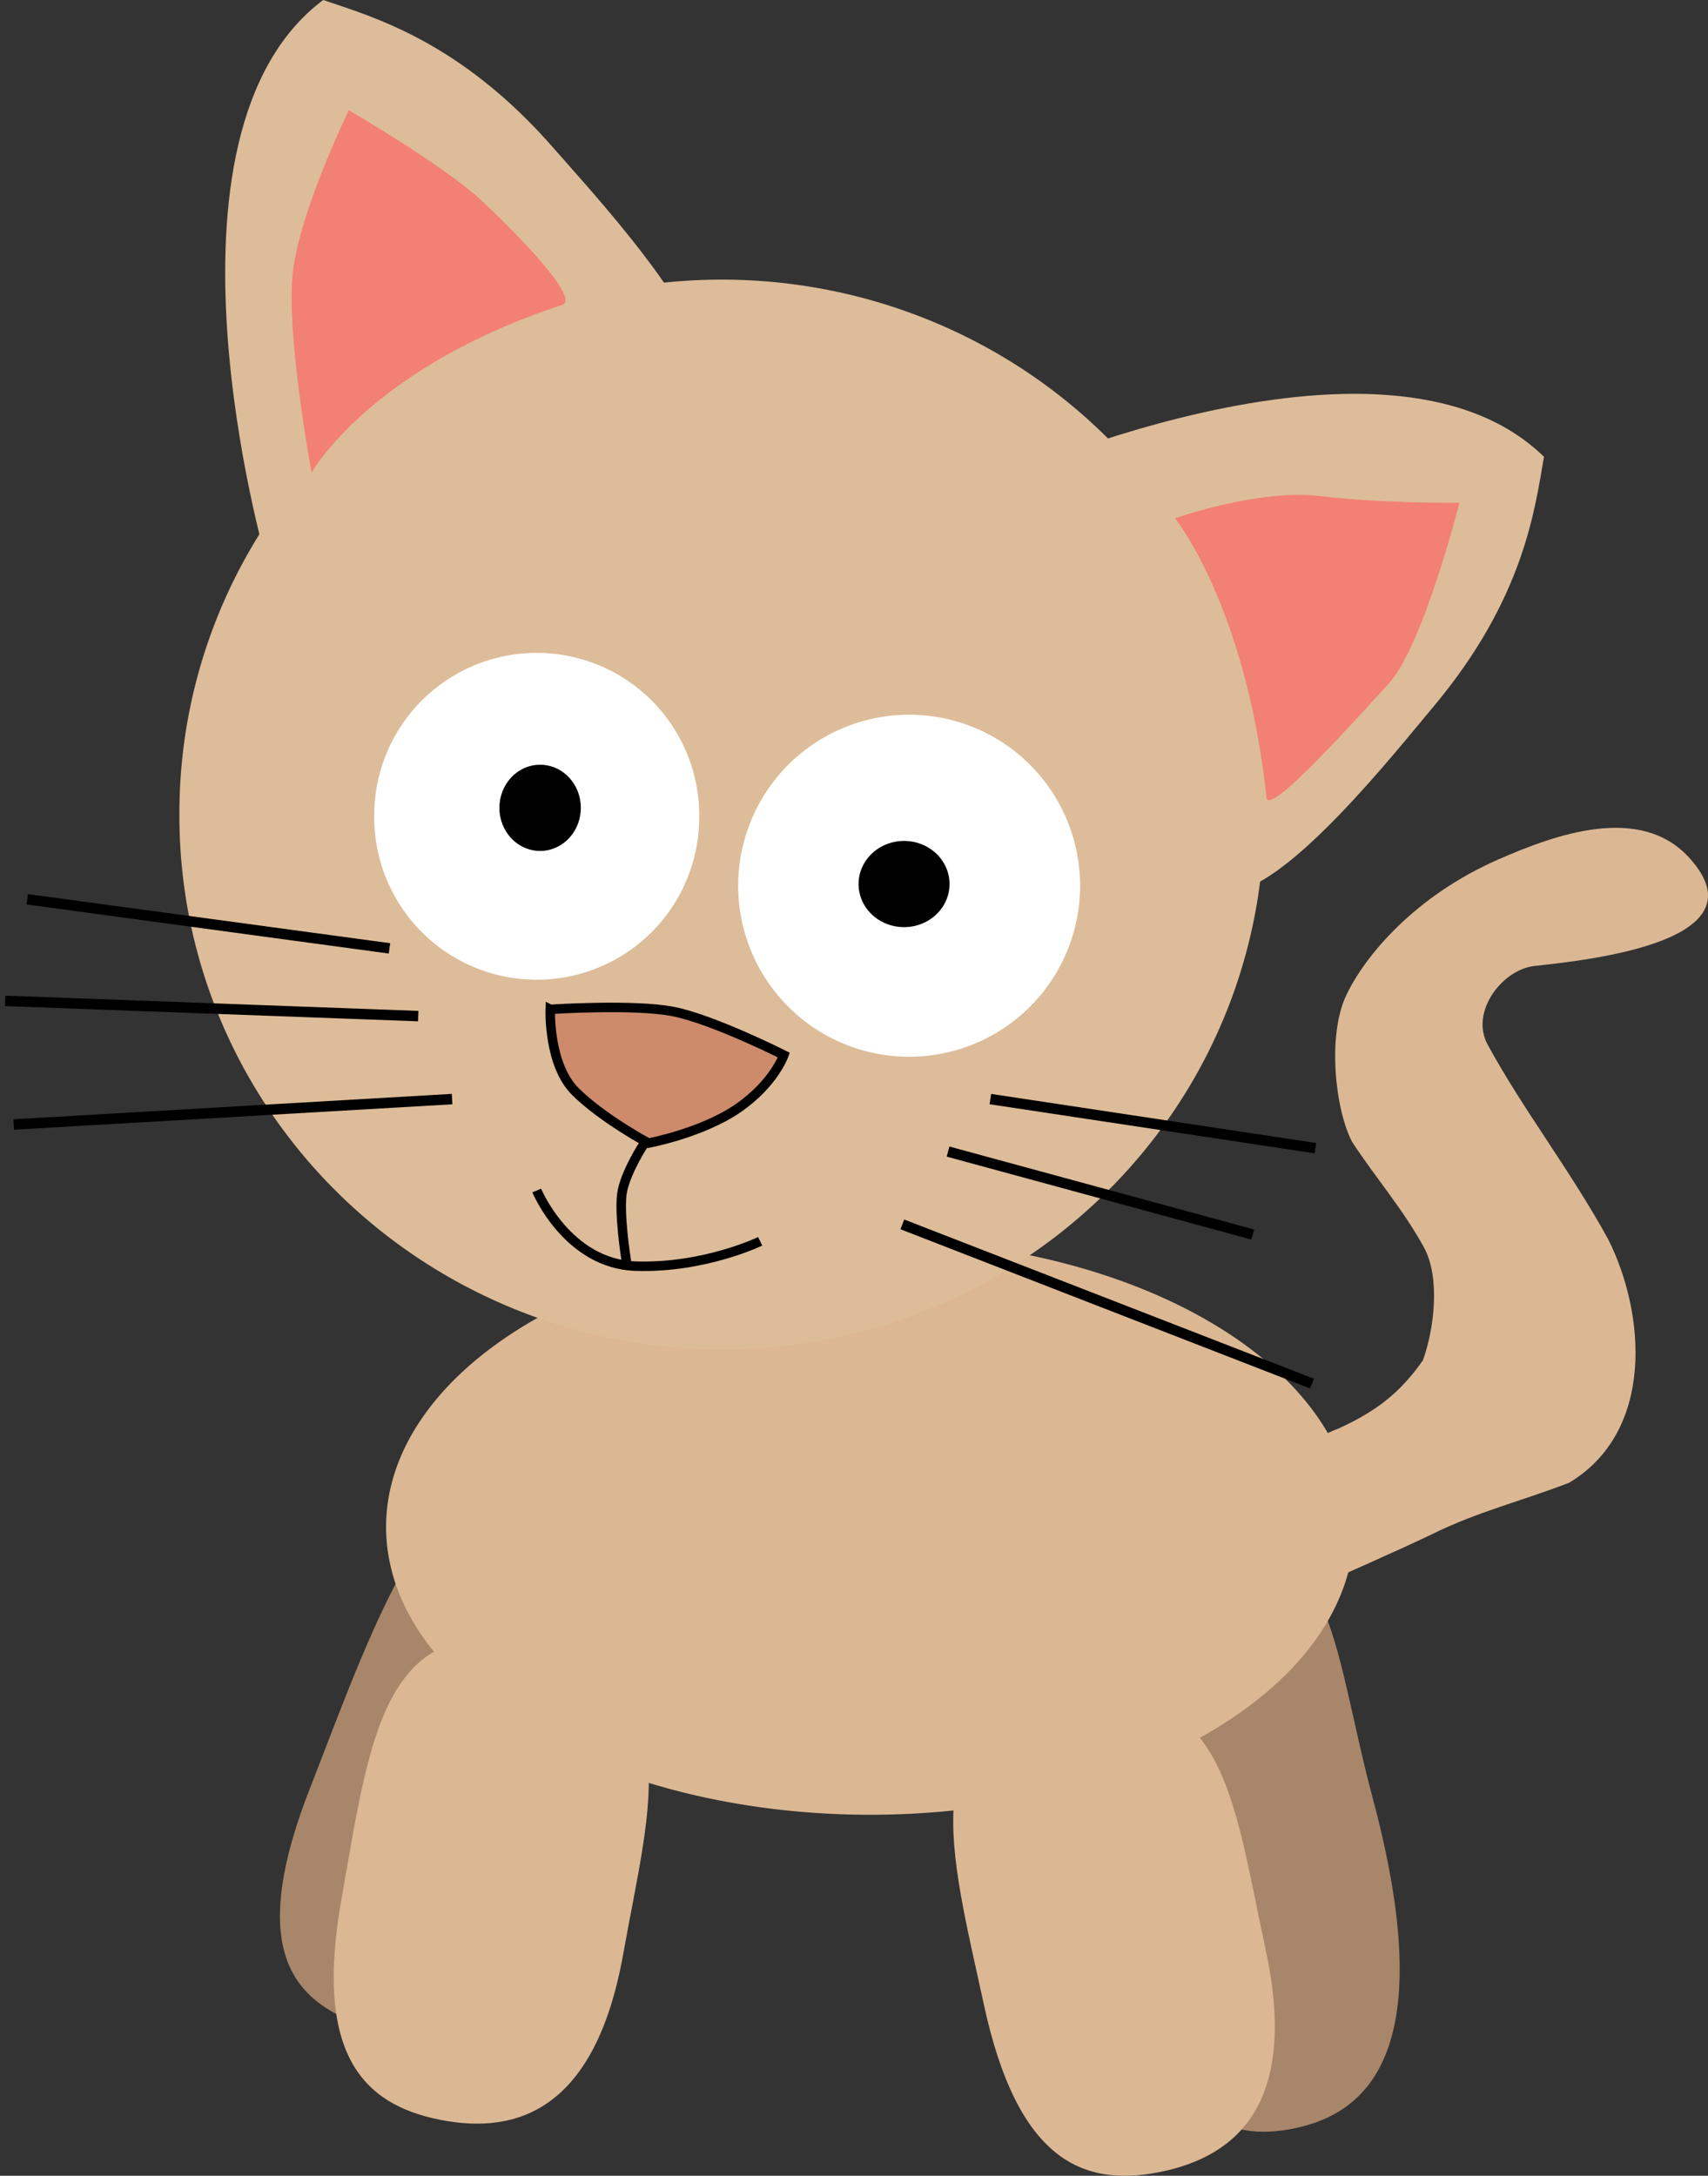 <?xml version="1.0" encoding="UTF-8" standalone="no"?>
<!-- Created with Inkscape (http://www.inkscape.org/) -->

<svg
   xmlns:dc="http://purl.org/dc/elements/1.1/"
   xmlns:cc="http://creativecommons.org/ns#"
   xmlns:rdf="http://www.w3.org/1999/02/22-rdf-syntax-ns#"
   xmlns:svg="http://www.w3.org/2000/svg"
   xmlns="http://www.w3.org/2000/svg"
   version="1.1"
   width="360.363"
   height="458.915"
   id="svg2">
  <rect width="100%" height="100%" fill="#333333" stroke="none"/>
  <defs
     id="defs4" />
  <g
     transform="translate(-75.686,-35.188)"
     id="layer2">
    <path
       d="m 365.317,414.474 c 14.122,52.668 -0.679,66.182 -16.138,69.541 -15.459,3.359 -28.223,-2.922 -34.846,-36.662 -6.622,-33.74 -19.524,-83.024 11.001,-87.888 31.977,-5.095 31.078,21.798 39.983,55.009 z"
       id="path3014"
       style="fill:#a8866a;fill-opacity:1" />
    <path
       d="m 201.834,411.888 c -16.462,51.984 -36.211,55.401 -51.047,49.906 -14.835,-5.495 -22.208,-17.661 -9.619,-49.657 12.589,-31.996 28.258,-80.472 56.598,-68.132 29.688,12.927 14.448,35.103 4.068,67.882 z"
       id="path3016"
       style="fill:#a8866a;fill-opacity:1" />
    <path
       d="m 358.571,368.076 a 102.143,50 0 1 1 -204.286,0 102.143,50 0 1 1 204.286,0 z"
       transform="matrix(1,0,0,1.214,2.857,-89.588)"
       id="path3007"
       style="fill:#dbb893;fill-opacity:1" />
    <path
       d="m 207.169,447.352 c -5.851,32.713 -22.221,38.189 -38.628,34.939 -16.406,-3.25 -26.637,-13.995 -20.785,-46.708 5.851,-32.713 8.554,-61.34 40.301,-53.348 33.257,8.372 24.963,32.404 19.112,65.117 z"
       id="path3009"
       style="fill:#dbb893;fill-opacity:1" />
    <path
       d="m 342.704,446.327 c 7.029,32.48 -6.028,43.771 -22.437,47.005 -16.41,3.234 -29.958,-2.813 -36.987,-35.294 -7.029,-32.48 -15.417,-59.985 16.984,-64.666 33.942,-4.905 35.411,20.475 42.44,52.956 z"
       id="path3012"
       style="fill:#dbb893;fill-opacity:1" />
    <path
       d="m 355.714,368.791 c 0,0 16.446,-7.241 22.135,-10.032 9.801,-4.809 18.777,-6.931 28.904,-10.834 17.961,-10.78 16.22,-35.393 8.258,-51.317 -8.179,-14.861 -17.869,-27.194 -25.442,-41.068 -3.812,-6.983 3.14,-15.887 9.869,-16.613 11.937,-1.289 48.68,-5.295 32.612,-22.868 -10.391,-11.363 -28.334,-4.8 -40.122,0.349 -17.69,7.728 -28.228,20.32 -32.217,28.728 -3.989,8.408 -2.352,24.036 1.254,30.899 5.16,7.874 10.612,13.989 15.133,22.212 3.484,6.338 2.239,17.082 -0.195,23.847 -4.881,6.975 -9.894,10.724 -17.596,14.304 -6.481,2.432 -15.154,8.441 -15.154,8.441 z"
       id="path3018"
       style="fill:#dbb893;fill-opacity:1;stroke:none" />
    <path
       d="m 348.929,189.505 a 111.429,99.643 0 1 1 -222.857,0 111.429,99.643 0 1 1 222.857,0 z"
       transform="matrix(1.027,0,0,1.129,-15.935,-6.952)"
       id="path3023"
       style="fill:#ddbc99;fill-opacity:1;stroke:none" />
    <path
       d="m 143.875,35.188 c -37.904,28.389 -12.103,117.888 -12.103,117.888 0,0 74.343,-31.43 92.759,-39.013 C 224.49,101.438 200.733,75.881 192.522,66.473 172.805,43.881 154.405,38.769 143.875,35.188 z"
       id="path3025"
       style="fill:#ddbc99;fill-opacity:1;stroke:none" />
    <path
       d="m 401.443,131.534 c -33.864,-33.105 -118.35,6.11 -118.35,6.11 0,0 42.454,68.647 52.771,85.683 12.469,-1.976 34.083,-29.37 42.121,-38.925 19.303,-22.948 21.534,-41.914 23.459,-52.868 z"
       id="path3036"
       style="fill:#ddbc99;fill-opacity:1;stroke:none" />
    <path
       d="m 194.286,99.505 c -40.562,13.281 -52.857,35.357 -52.857,35.357 0,0 -5.511,-29.496 -3.929,-42.5 1.582,-13.004 11.786,-33.929 11.786,-33.929 0,0 19.91,11.571 27.857,18.929 6.849,6.342 21.166,20.825 17.143,22.143 z"
       id="path3038"
       style="fill:#f28074;fill-opacity:1;stroke:none" />
    <path
       d="m 342.904,203.406 c -4.377,-40.554 -19.319,-58.907 -19.319,-58.907 0,0 17.707,-6.243 30.712,-4.669 13.005,1.574 29.293,1.407 29.293,1.407 0,0 -7.63,30.275 -14.983,38.226 -6.338,6.853 -25.249,28.152 -25.704,23.942 z"
       id="path3040"
       style="fill:#f28074;fill-opacity:1;stroke:none" />
    <path
       d="m 223.214,207.362 a 34.286,34.286 0 1 1 -68.571,0 34.286,34.286 0 1 1 68.571,0 z"
       id="path3046"
       style="fill:#ffffff;fill-opacity:1;stroke:none" />
    <path
       d="m 303.571,222.005 a 36.071,36.071 0 1 1 -72.143,0 36.071,36.071 0 1 1 72.143,0 z"
       id="path3048"
       style="fill:#ffffff;fill-opacity:1;stroke:none" />
    <path
       d="m 191.786,248.076 c 0,0 17.706,-1.179 26.047,0.485 8.34,1.665 23.239,9.158 23.239,9.158 0,0 -2.082,5.999 -9.703,11.238 -7.621,5.239 -18.869,7.334 -18.869,7.334 0,0 -9.65,-5.157 -15.41,-10.866 -5.759,-5.709 -5.305,-17.349 -5.305,-17.349 z"
       id="path3050"
       style="fill:#cd8b6b;fill-opacity:1;stroke:#000000;stroke-width:2;stroke-linecap:butt;stroke-linejoin:miter;stroke-miterlimit:4;stroke-opacity:1;stroke-dasharray:none" />
    <path
       d="m 236.071,297.005 c 0,0 -11.758,5.7 -26.239,5.238 -14.481,-0.462 -20.904,-15.952 -20.904,-15.952 l 0,0"
       id="path3052"
       style="fill:none;stroke:#000000;stroke-width:2;stroke-linecap:butt;stroke-linejoin:miter;stroke-miterlimit:4;stroke-opacity:1;stroke-dasharray:none" />
    <path
       d="m 211.429,276.648 c 0,0 -3.457,5.292 -4.4,9.575 -0.943,4.282 0.829,15.068 0.829,15.068"
       id="path3054"
       style="fill:none;stroke:#000000;stroke-width:2;stroke-linecap:butt;stroke-linejoin:miter;stroke-miterlimit:4;stroke-opacity:1;stroke-dasharray:none" />
    <path
       d="M 157.857,235.219 81.429,224.862"
       id="path3056"
       style="fill:none;stroke:#000000;stroke-width:2.2;stroke-linecap:butt;stroke-linejoin:miter;stroke-miterlimit:4;stroke-opacity:1;stroke-dasharray:none" />
    <path
       d="m 76.786,246.291 87.143,3.214"
       id="path3058"
       style="fill:none;stroke:#000000;stroke-width:2.2;stroke-linecap:butt;stroke-linejoin:miter;stroke-miterlimit:4;stroke-opacity:1;stroke-dasharray:none" />
    <path
       d="m 171.071,267.005 -92.5,5.357"
       id="path3060"
       style="fill:none;stroke:#000000;stroke-width:2.2;stroke-linecap:butt;stroke-linejoin:miter;stroke-miterlimit:4;stroke-opacity:1;stroke-dasharray:none" />
    <path
       d="M 352.5,327.005 266.071,293.434"
       id="path3062"
       style="fill:none;stroke:#000000;stroke-width:2.2;stroke-linecap:butt;stroke-linejoin:miter;stroke-miterlimit:4;stroke-opacity:1;stroke-dasharray:none" />
    <path
       d="M 275.714,278.076 340,295.576"
       id="path3064"
       style="fill:none;stroke:#000000;stroke-width:2.2;stroke-linecap:butt;stroke-linejoin:miter;stroke-miterlimit:4;stroke-opacity:1;stroke-dasharray:none" />
    <path
       d="M 353.214,277.362 284.643,267.005"
       id="path3066"
       style="fill:none;stroke:#000000;stroke-width:2.2;stroke-linecap:butt;stroke-linejoin:miter;stroke-miterlimit:4;stroke-opacity:1;stroke-dasharray:none" />
    <path
       d="m 198.229,205.576 a 8.586,9.091 0 1 1 -17.173,0 8.586,9.091 0 1 1 17.173,0 z"
       id="path3068"
       style="fill:#000000;fill-opacity:1;stroke:none" />
    <path
       d="m 276.025,221.648 a 9.596,9.091 0 1 1 -19.193,0 9.596,9.091 0 1 1 19.193,0 z"
       id="path3070"
       style="fill:#000000;fill-opacity:1;stroke:none" />
  </g>
</svg>
